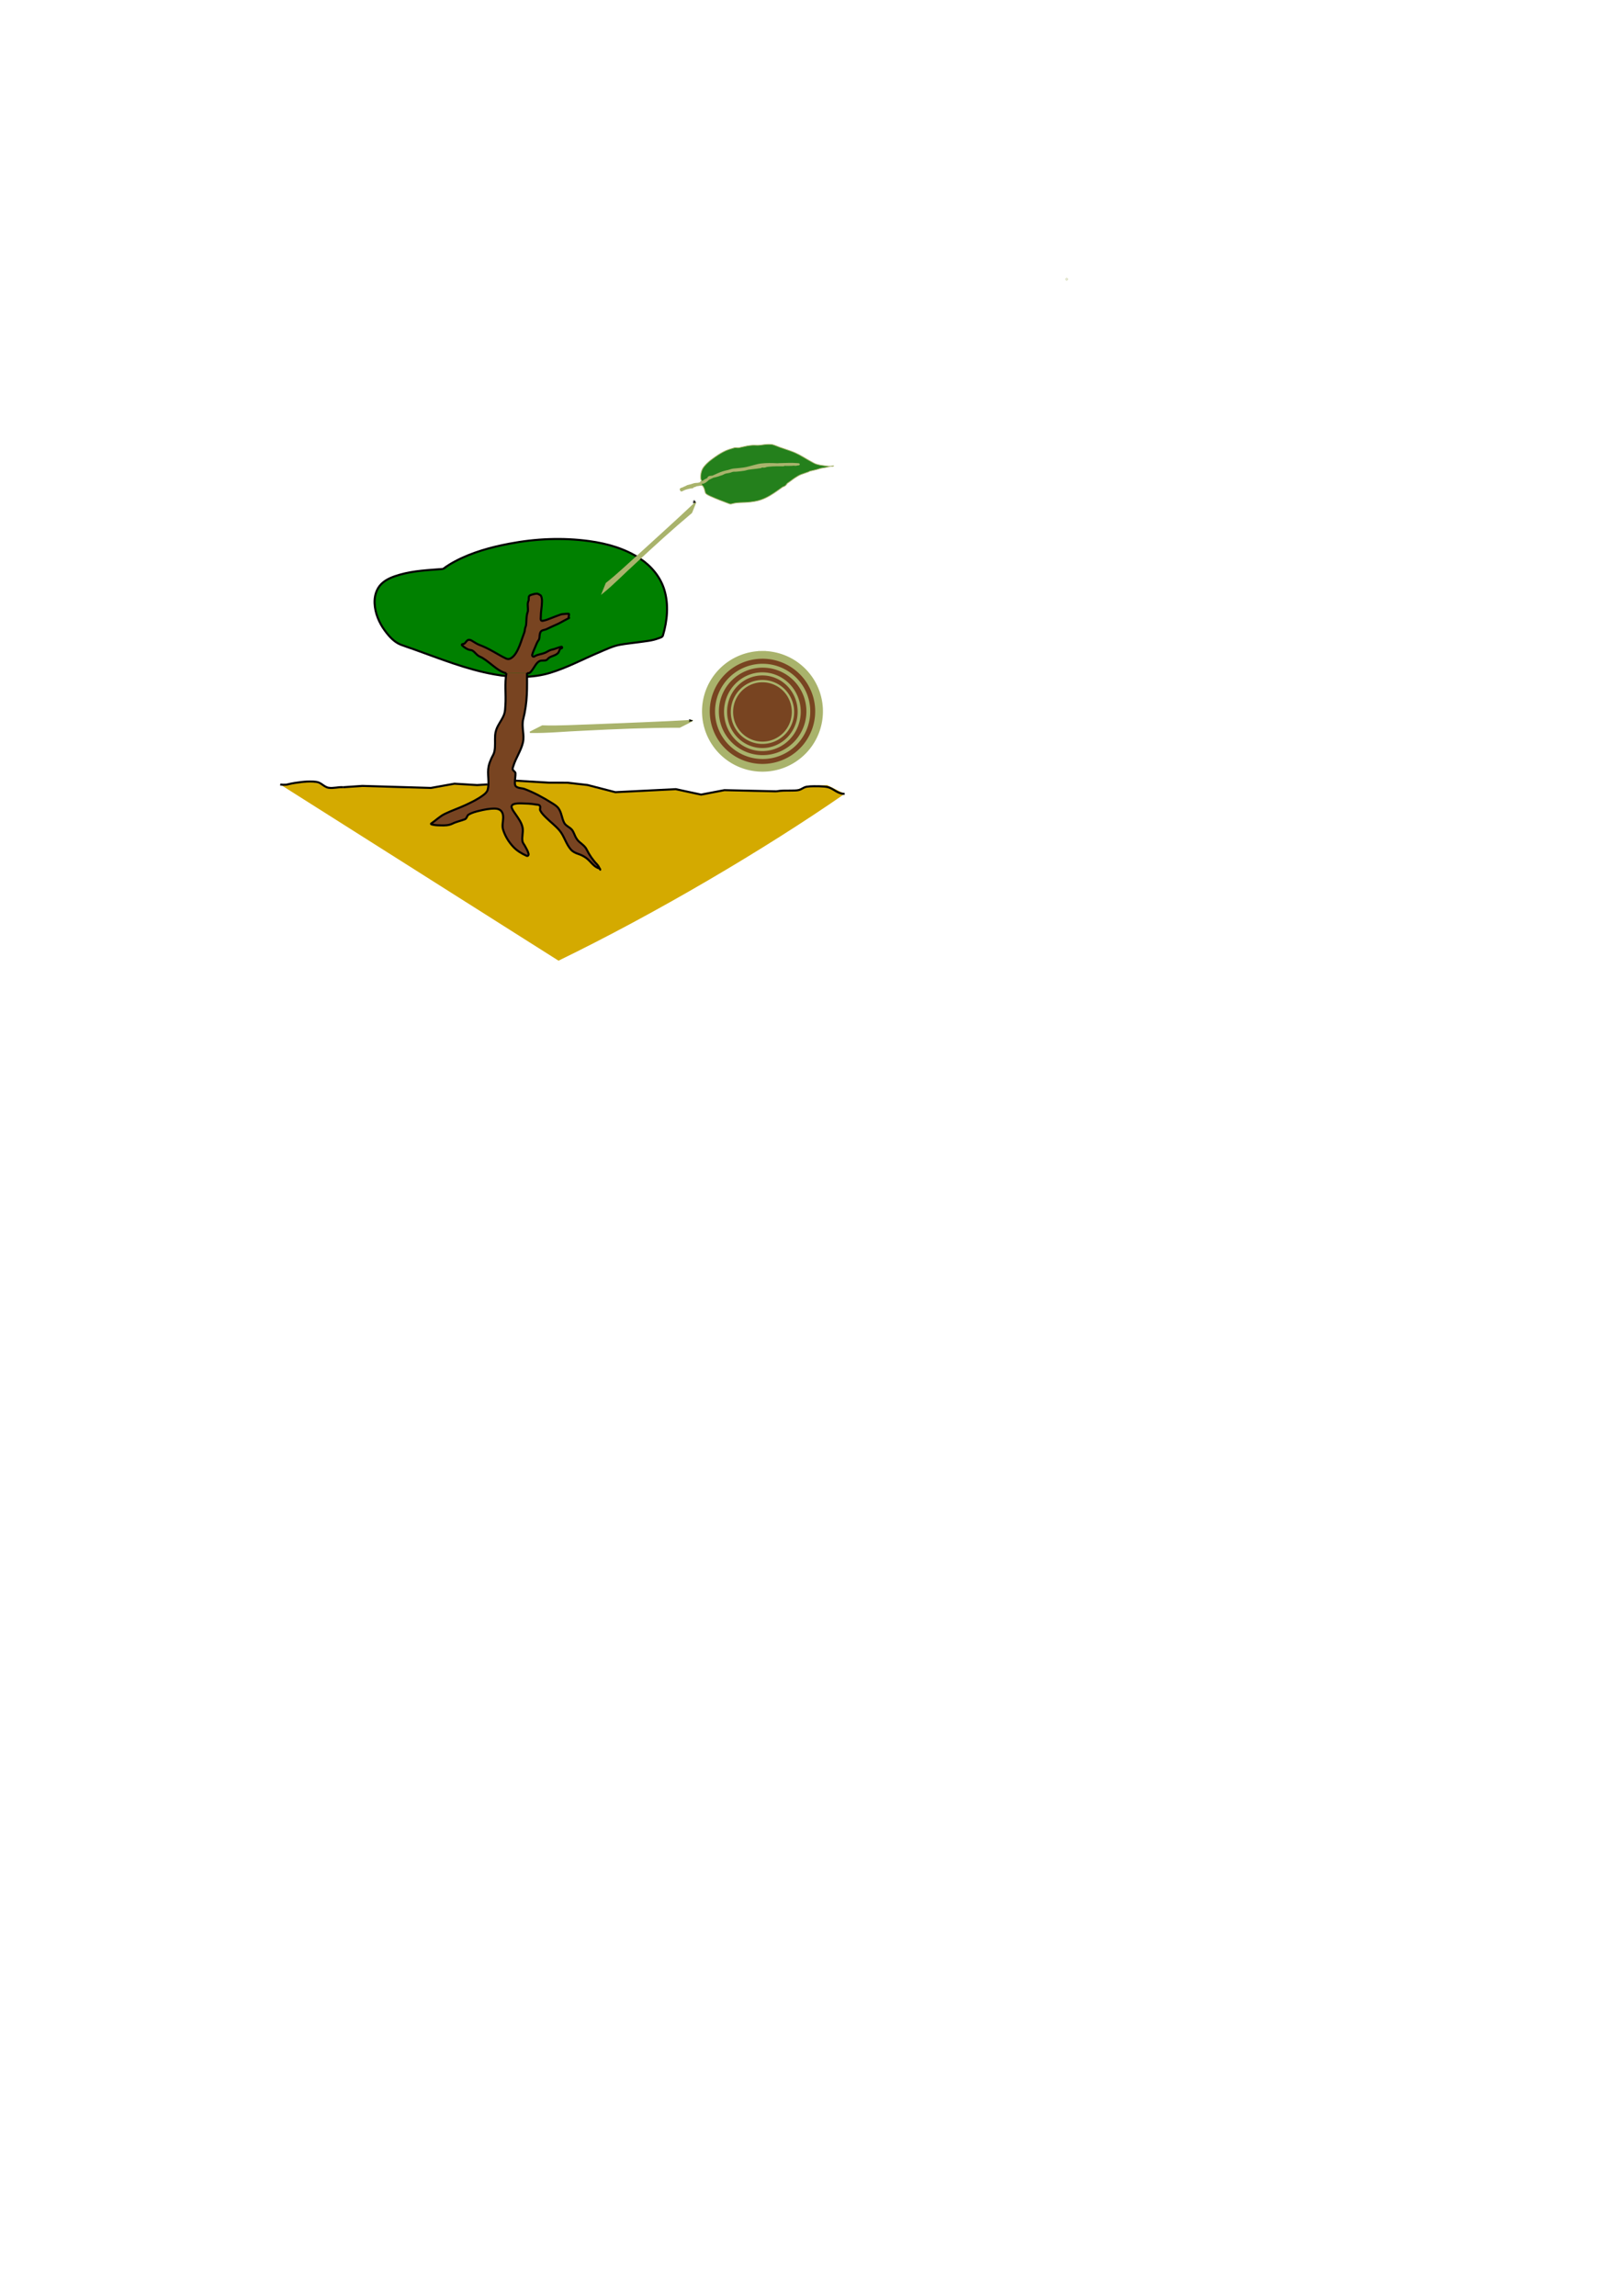 <?xml version="1.0" encoding="UTF-8" standalone="no"?>
<!-- Created with Inkscape (http://www.inkscape.org/) -->

<svg
   width="210mm"
   height="297mm"
   viewBox="0 0 210 297"
   version="1.1"
   id="svg5"
   inkscape:version="1.1.2 (0a00cf5339, 2022-02-04)"
   sodipodi:docname="traits4models_logo_image.svg"
   inkscape:export-filename="/home/miquel/mapa de bits.png"
   inkscape:export-xdpi="150"
   inkscape:export-ydpi="150"
   xmlns:inkscape="http://www.inkscape.org/namespaces/inkscape"
   xmlns:sodipodi="http://sodipodi.sourceforge.net/DTD/sodipodi-0.dtd"
   xmlns="http://www.w3.org/2000/svg"
   xmlns:svg="http://www.w3.org/2000/svg">
  <sodipodi:namedview
     id="namedview7"
     pagecolor="#ffffff"
     bordercolor="#666666"
     borderopacity="1.0"
     inkscape:pageshadow="2"
     inkscape:pageopacity="0.0"
     inkscape:pagecheckerboard="0"
     inkscape:document-units="mm"
     showgrid="false"
     inkscape:zoom="1.4142136"
     inkscape:cx="230.16326"
     inkscape:cy="205.76807"
     inkscape:window-width="1920"
     inkscape:window-height="1043"
     inkscape:window-x="0"
     inkscape:window-y="0"
     inkscape:window-maximized="1"
     inkscape:current-layer="layer1" />
  <defs
     id="defs2">
    <marker
       style="overflow:visible;"
       id="Arrow1Lend"
       refX="0.0"
       refY="0.0"
       orient="auto"
       inkscape:stockid="Arrow1Lend"
       inkscape:isstock="true">
      <path
         transform="scale(0.8) rotate(180) translate(12.5,0)"
         style="fill-rule:evenodd;fill:context-stroke;stroke:context-stroke;stroke-width:1.0pt;"
         d="M 0.0,0.0 L 5.0,-5.0 L -12.5,0.0 L 5.0,5.0 L 0.0,0.0 z "
         id="path18180" />
    </marker>
    <marker
       style="overflow:visible"
       id="Arrow1Lstart"
       refX="0.0"
       refY="0.0"
       orient="auto"
       inkscape:stockid="Arrow1Lstart"
       inkscape:isstock="true">
      <path
         transform="scale(0.8) translate(12.5,0)"
         style="fill-rule:evenodd;fill:context-stroke;stroke:context-stroke;stroke-width:1.0pt"
         d="M 0.0,0.0 L 5.0,-5.0 L -12.5,0.0 L 5.0,5.0 L 0.0,0.0 z "
         id="path18177" />
    </marker>
    <inkscape:path-effect
       effect="simplify"
       id="path-effect10659"
       is_visible="true"
       lpeversion="1"
       steps="1"
       threshold="0.001"
       smooth_angles="360"
       helper_size="0"
       simplify_individual_paths="false"
       simplify_just_coalesce="false" />
    <inkscape:path-effect
       effect="simplify"
       id="path-effect10490"
       is_visible="true"
       lpeversion="1"
       steps="1"
       threshold="0.001"
       smooth_angles="360"
       helper_size="0"
       simplify_individual_paths="false"
       simplify_just_coalesce="false" />
    <inkscape:path-effect
       effect="simplify"
       id="path-effect10221"
       is_visible="true"
       lpeversion="1"
       steps="1"
       threshold="0.001"
       smooth_angles="360"
       helper_size="0"
       simplify_individual_paths="false"
       simplify_just_coalesce="false" />
    <inkscape:path-effect
       effect="simplify"
       id="path-effect10217"
       is_visible="true"
       lpeversion="1"
       steps="1"
       threshold="0.001"
       smooth_angles="360"
       helper_size="0"
       simplify_individual_paths="false"
       simplify_just_coalesce="false" />
    <inkscape:path-effect
       effect="simplify"
       id="path-effect10180"
       is_visible="true"
       lpeversion="1"
       steps="1"
       threshold="0.001"
       smooth_angles="360"
       helper_size="0"
       simplify_individual_paths="false"
       simplify_just_coalesce="false" />
    <inkscape:path-effect
       effect="simplify"
       id="path-effect5803"
       is_visible="true"
       lpeversion="1"
       steps="1"
       threshold="0.001"
       smooth_angles="360"
       helper_size="0"
       simplify_individual_paths="false"
       simplify_just_coalesce="false" />
    <inkscape:path-effect
       effect="simplify"
       id="path-effect5589"
       is_visible="true"
       lpeversion="1"
       steps="1"
       threshold="0.001"
       smooth_angles="360"
       helper_size="0"
       simplify_individual_paths="false"
       simplify_just_coalesce="false" />
    <inkscape:path-effect
       effect="simplify"
       id="path-effect5585"
       is_visible="true"
       lpeversion="1"
       steps="1"
       threshold="0.001"
       smooth_angles="360"
       helper_size="0"
       simplify_individual_paths="false"
       simplify_just_coalesce="false" />
    <inkscape:path-effect
       effect="simplify"
       id="path-effect4812"
       is_visible="true"
       lpeversion="1"
       steps="1"
       threshold="0.001"
       smooth_angles="360"
       helper_size="0"
       simplify_individual_paths="false"
       simplify_just_coalesce="false" />
    <inkscape:path-effect
       effect="simplify"
       id="path-effect4808"
       is_visible="true"
       lpeversion="1"
       steps="1"
       threshold="0.001"
       smooth_angles="360"
       helper_size="0"
       simplify_individual_paths="false"
       simplify_just_coalesce="false" />
    <inkscape:path-effect
       effect="simplify"
       id="path-effect4804"
       is_visible="true"
       lpeversion="1"
       steps="1"
       threshold="0.001"
       smooth_angles="360"
       helper_size="0"
       simplify_individual_paths="false"
       simplify_just_coalesce="false" />
    <inkscape:path-effect
       effect="simplify"
       id="path-effect2949"
       is_visible="true"
       lpeversion="1"
       steps="1"
       threshold="0.001"
       smooth_angles="360"
       helper_size="0"
       simplify_individual_paths="false"
       simplify_just_coalesce="false" />
    <inkscape:path-effect
       effect="simplify"
       id="path-effect2945"
       is_visible="true"
       lpeversion="1"
       steps="1"
       threshold="0.001"
       smooth_angles="360"
       helper_size="0"
       simplify_individual_paths="false"
       simplify_just_coalesce="false" />
    <inkscape:path-effect
       effect="simplify"
       id="path-effect2052"
       is_visible="true"
       lpeversion="1"
       steps="1"
       threshold="0.001"
       smooth_angles="360"
       helper_size="0"
       simplify_individual_paths="false"
       simplify_just_coalesce="false" />
    <inkscape:path-effect
       effect="simplify"
       id="path-effect966"
       is_visible="true"
       lpeversion="1"
       steps="1"
       threshold="0.001"
       smooth_angles="360"
       helper_size="0"
       simplify_individual_paths="false"
       simplify_just_coalesce="false" />
    <inkscape:path-effect
       effect="simplify"
       id="path-effect4825"
       is_visible="true"
       lpeversion="1"
       steps="1"
       threshold="0.001"
       smooth_angles="360"
       helper_size="0"
       simplify_individual_paths="false"
       simplify_just_coalesce="false" />
    <inkscape:path-effect
       effect="simplify"
       id="path-effect4595"
       is_visible="true"
       lpeversion="1"
       steps="1"
       threshold="0.001"
       smooth_angles="360"
       helper_size="0"
       simplify_individual_paths="false"
       simplify_just_coalesce="false" />
    <inkscape:path-effect
       effect="simplify"
       id="path-effect4525"
       is_visible="true"
       lpeversion="1"
       steps="1"
       threshold="0.001"
       smooth_angles="360"
       helper_size="0"
       simplify_individual_paths="false"
       simplify_just_coalesce="false" />
    <inkscape:path-effect
       effect="simplify"
       id="path-effect4322"
       is_visible="true"
       lpeversion="1"
       steps="1"
       threshold="0.001"
       smooth_angles="360"
       helper_size="0"
       simplify_individual_paths="false"
       simplify_just_coalesce="false" />
    <inkscape:path-effect
       effect="simplify"
       id="path-effect1447"
       is_visible="true"
       lpeversion="1"
       steps="1"
       threshold="0.001"
       smooth_angles="360"
       helper_size="0"
       simplify_individual_paths="false"
       simplify_just_coalesce="false" />
    <inkscape:path-effect
       effect="simplify"
       id="path-effect1443"
       is_visible="true"
       lpeversion="1"
       steps="1"
       threshold="0.001"
       smooth_angles="360"
       helper_size="0"
       simplify_individual_paths="false"
       simplify_just_coalesce="false" />
    <inkscape:path-effect
       effect="simplify"
       id="path-effect1308"
       is_visible="true"
       lpeversion="1"
       steps="1"
       threshold="0.001"
       smooth_angles="360"
       helper_size="0"
       simplify_individual_paths="false"
       simplify_just_coalesce="false" />
    <inkscape:path-effect
       effect="simplify"
       id="path-effect1304"
       is_visible="true"
       lpeversion="1"
       steps="1"
       threshold="0.001"
       smooth_angles="360"
       helper_size="0"
       simplify_individual_paths="false"
       simplify_just_coalesce="false" />
    <inkscape:path-effect
       effect="simplify"
       id="path-effect1300"
       is_visible="true"
       lpeversion="1"
       steps="1"
       threshold="0.001"
       smooth_angles="360"
       helper_size="0"
       simplify_individual_paths="false"
       simplify_just_coalesce="false" />
    <inkscape:path-effect
       effect="simplify"
       id="path-effect1136"
       is_visible="true"
       lpeversion="1"
       steps="1"
       threshold="0.001"
       smooth_angles="360"
       helper_size="0"
       simplify_individual_paths="false"
       simplify_just_coalesce="false" />
    <inkscape:path-effect
       effect="simplify"
       id="path-effect1132"
       is_visible="true"
       lpeversion="1"
       steps="1"
       threshold="0.001"
       smooth_angles="360"
       helper_size="0"
       simplify_individual_paths="false"
       simplify_just_coalesce="false" />
    <inkscape:path-effect
       effect="simplify"
       id="path-effect899"
       is_visible="true"
       lpeversion="1"
       steps="1"
       threshold="0.001"
       smooth_angles="360"
       helper_size="0"
       simplify_individual_paths="false"
       simplify_just_coalesce="false" />
    <inkscape:path-effect
       effect="simplify"
       id="path-effect895"
       is_visible="true"
       lpeversion="1"
       steps="1"
       threshold="0.001"
       smooth_angles="360"
       helper_size="0"
       simplify_individual_paths="false"
       simplify_just_coalesce="false" />
    <inkscape:path-effect
       effect="simplify"
       id="path-effect891"
       is_visible="true"
       lpeversion="1"
       steps="1"
       threshold="0.001"
       smooth_angles="360"
       helper_size="0"
       simplify_individual_paths="false"
       simplify_just_coalesce="false" />
    <inkscape:path-effect
       effect="simplify"
       id="path-effect2052-3"
       is_visible="true"
       lpeversion="1"
       steps="1"
       threshold="0.001"
       smooth_angles="360"
       helper_size="0"
       simplify_individual_paths="false"
       simplify_just_coalesce="false" />
    <inkscape:path-effect
       effect="simplify"
       id="path-effect2052-7"
       is_visible="true"
       lpeversion="1"
       steps="1"
       threshold="0.001"
       smooth_angles="360"
       helper_size="0"
       simplify_individual_paths="false"
       simplify_just_coalesce="false" />
    <inkscape:path-effect
       effect="simplify"
       id="path-effect2052-35"
       is_visible="true"
       lpeversion="1"
       steps="1"
       threshold="0.001"
       smooth_angles="360"
       helper_size="0"
       simplify_individual_paths="false"
       simplify_just_coalesce="false" />
    <inkscape:path-effect
       effect="simplify"
       id="path-effect2052-9"
       is_visible="true"
       lpeversion="1"
       steps="1"
       threshold="0.001"
       smooth_angles="360"
       helper_size="0"
       simplify_individual_paths="false"
       simplify_just_coalesce="false" />
    <inkscape:path-effect
       effect="simplify"
       id="path-effect2052-2"
       is_visible="true"
       lpeversion="1"
       steps="1"
       threshold="0.001"
       smooth_angles="360"
       helper_size="0"
       simplify_individual_paths="false"
       simplify_just_coalesce="false" />
    <inkscape:path-effect
       effect="simplify"
       id="path-effect2052-0"
       is_visible="true"
       lpeversion="1"
       steps="1"
       threshold="0.001"
       smooth_angles="360"
       helper_size="0"
       simplify_individual_paths="false"
       simplify_just_coalesce="false" />
    <inkscape:path-effect
       effect="simplify"
       id="path-effect2052-36"
       is_visible="true"
       lpeversion="1"
       steps="1"
       threshold="0.001"
       smooth_angles="360"
       helper_size="0"
       simplify_individual_paths="false"
       simplify_just_coalesce="false" />
    <inkscape:path-effect
       effect="simplify"
       id="path-effect2052-6"
       is_visible="true"
       lpeversion="1"
       steps="1"
       threshold="0.001"
       smooth_angles="360"
       helper_size="0"
       simplify_individual_paths="false"
       simplify_just_coalesce="false" />
    <inkscape:path-effect
       effect="simplify"
       id="path-effect2052-35-6"
       is_visible="true"
       lpeversion="1"
       steps="1"
       threshold="0.001"
       smooth_angles="360"
       helper_size="0"
       simplify_individual_paths="false"
       simplify_just_coalesce="false" />
    <inkscape:path-effect
       effect="simplify"
       id="path-effect2052-35-6-8"
       is_visible="true"
       lpeversion="1"
       steps="1"
       threshold="0.001"
       smooth_angles="360"
       helper_size="0"
       simplify_individual_paths="false"
       simplify_just_coalesce="false" />
    <inkscape:path-effect
       effect="simplify"
       id="path-effect2945-9"
       is_visible="true"
       lpeversion="1"
       steps="1"
       threshold="0.001"
       smooth_angles="360"
       helper_size="0"
       simplify_individual_paths="false"
       simplify_just_coalesce="false" />
    <inkscape:path-effect
       effect="simplify"
       id="path-effect2945-9-0"
       is_visible="true"
       lpeversion="1"
       steps="1"
       threshold="0.001"
       smooth_angles="360"
       helper_size="0"
       simplify_individual_paths="false"
       simplify_just_coalesce="false" />
    <inkscape:path-effect
       effect="simplify"
       id="path-effect2945-9-0-3"
       is_visible="true"
       lpeversion="1"
       steps="1"
       threshold="0.001"
       smooth_angles="360"
       helper_size="0"
       simplify_individual_paths="false"
       simplify_just_coalesce="false" />
    <inkscape:path-effect
       effect="simplify"
       id="path-effect2945-9-0-5"
       is_visible="true"
       lpeversion="1"
       steps="1"
       threshold="0.001"
       smooth_angles="360"
       helper_size="0"
       simplify_individual_paths="false"
       simplify_just_coalesce="false" />
    <inkscape:path-effect
       effect="simplify"
       id="path-effect2945-9-0-5-2"
       is_visible="true"
       lpeversion="1"
       steps="1"
       threshold="0.001"
       smooth_angles="360"
       helper_size="0"
       simplify_individual_paths="false"
       simplify_just_coalesce="false" />
    <inkscape:path-effect
       effect="simplify"
       id="path-effect2945-9-8"
       is_visible="true"
       lpeversion="1"
       steps="1"
       threshold="0.001"
       smooth_angles="360"
       helper_size="0"
       simplify_individual_paths="false"
       simplify_just_coalesce="false" />
    <inkscape:path-effect
       effect="simplify"
       id="path-effect2945-9-8-7"
       is_visible="true"
       lpeversion="1"
       steps="1"
       threshold="0.001"
       smooth_angles="360"
       helper_size="0"
       simplify_individual_paths="false"
       simplify_just_coalesce="false" />
    <inkscape:path-effect
       effect="simplify"
       id="path-effect2052-6-6"
       is_visible="true"
       lpeversion="1"
       steps="1"
       threshold="0.001"
       smooth_angles="360"
       helper_size="0"
       simplify_individual_paths="false"
       simplify_just_coalesce="false" />
    <inkscape:path-effect
       effect="simplify"
       id="path-effect2052-6-6-2"
       is_visible="true"
       lpeversion="1"
       steps="1"
       threshold="0.001"
       smooth_angles="360"
       helper_size="0"
       simplify_individual_paths="false"
       simplify_just_coalesce="false" />
    <inkscape:path-effect
       effect="simplify"
       id="path-effect2052-6-6-3"
       is_visible="true"
       lpeversion="1"
       steps="1"
       threshold="0.001"
       smooth_angles="360"
       helper_size="0"
       simplify_individual_paths="false"
       simplify_just_coalesce="false" />
    <inkscape:path-effect
       effect="simplify"
       id="path-effect2052-6-6-9"
       is_visible="true"
       lpeversion="1"
       steps="1"
       threshold="0.001"
       smooth_angles="360"
       helper_size="0"
       simplify_individual_paths="false"
       simplify_just_coalesce="false" />
    <inkscape:path-effect
       effect="simplify"
       id="path-effect2052-6-6-7"
       is_visible="true"
       lpeversion="1"
       steps="1"
       threshold="0.001"
       smooth_angles="360"
       helper_size="0"
       simplify_individual_paths="false"
       simplify_just_coalesce="false" />
    <inkscape:path-effect
       effect="simplify"
       id="path-effect2052-6-6-4"
       is_visible="true"
       lpeversion="1"
       steps="1"
       threshold="0.001"
       smooth_angles="360"
       helper_size="0"
       simplify_individual_paths="false"
       simplify_just_coalesce="false" />
    <inkscape:path-effect
       effect="simplify"
       id="path-effect2052-6-6-0"
       is_visible="true"
       lpeversion="1"
       steps="1"
       threshold="0.001"
       smooth_angles="360"
       helper_size="0"
       simplify_individual_paths="false"
       simplify_just_coalesce="false" />
    <inkscape:path-effect
       effect="simplify"
       id="path-effect2052-6-6-6"
       is_visible="true"
       lpeversion="1"
       steps="1"
       threshold="0.001"
       smooth_angles="360"
       helper_size="0"
       simplify_individual_paths="false"
       simplify_just_coalesce="false" />
    <inkscape:path-effect
       effect="simplify"
       id="path-effect2052-6-6-63"
       is_visible="true"
       lpeversion="1"
       steps="1"
       threshold="0.001"
       smooth_angles="360"
       helper_size="0"
       simplify_individual_paths="false"
       simplify_just_coalesce="false" />
    <inkscape:path-effect
       effect="simplify"
       id="path-effect2052-6-6-06"
       is_visible="true"
       lpeversion="1"
       steps="1"
       threshold="0.001"
       smooth_angles="360"
       helper_size="0"
       simplify_individual_paths="false"
       simplify_just_coalesce="false" />
    <inkscape:path-effect
       effect="simplify"
       id="path-effect2052-6-6-5"
       is_visible="true"
       lpeversion="1"
       steps="1"
       threshold="0.001"
       smooth_angles="360"
       helper_size="0"
       simplify_individual_paths="false"
       simplify_just_coalesce="false" />
    <inkscape:path-effect
       effect="simplify"
       id="path-effect2052-6-6-6-0"
       is_visible="true"
       lpeversion="1"
       steps="1"
       threshold="0.001"
       smooth_angles="360"
       helper_size="0"
       simplify_individual_paths="false"
       simplify_just_coalesce="false" />
    <inkscape:path-effect
       effect="simplify"
       id="path-effect2052-6-6-63-8"
       is_visible="true"
       lpeversion="1"
       steps="1"
       threshold="0.001"
       smooth_angles="360"
       helper_size="0"
       simplify_individual_paths="false"
       simplify_just_coalesce="false" />
    <marker
       style="overflow:visible"
       id="Arrow1Lstart-3"
       refX="0"
       refY="0"
       orient="auto"
       inkscape:stockid="Arrow1Lstart"
       inkscape:isstock="true">
      <path
         transform="matrix(0.8,0,0,0.8,10,0)"
         style="fill:context-stroke;fill-rule:evenodd;stroke:context-stroke;stroke-width:1pt"
         d="M 0,0 5,-5 -12.5,0 5,5 Z"
         id="path18177-6" />
    </marker>
    <marker
       style="overflow:visible"
       id="Arrow1Lend-7"
       refX="0"
       refY="0"
       orient="auto"
       inkscape:stockid="Arrow1Lend"
       inkscape:isstock="true">
      <path
         transform="matrix(-0.8,0,0,-0.8,-10,0)"
         style="fill:context-stroke;fill-rule:evenodd;stroke:context-stroke;stroke-width:1pt"
         d="M 0,0 5,-5 -12.5,0 5,5 Z"
         id="path18180-5" />
    </marker>
  </defs>
  <g
     inkscape:groupmode="layer"
     id="layer2"
     inkscape:label="Capa 0">
    <path
       style="fill:#d4aa00;fill-opacity:1;stroke:#000000;stroke-width:0;stroke-linecap:butt;stroke-linejoin:miter;stroke-miterlimit:4;stroke-dasharray:none;stroke-opacity:1"
       d="m 36.259,101.486 36.006,22.793 c 12.556,-6.099 26.627,-14.375 37.019,-21.582 l -2.246,-1.124 -2.634,0.123 -1.863,0.662 -8.811,-0.139 -3.017,0.577 -3.274,-0.705 -7.82,0.391 -3.604,-0.93 -2.597,-0.296 -2.476,-0.008 -4.955,-0.305 -2.054,0.461 -2.202,0.158 -2.924,-0.178 -3.061,0.548 -8.878,-0.262 -4.262,0.229 -2.09,-0.776 z"
       id="path5034"
       inkscape:export-filename="/home/miquel/Rpackages/traits4models/data-raw/traits4models_logo_image.png"
       inkscape:export-xdpi="150"
       inkscape:export-ydpi="150"
       sodipodi:nodetypes="cccccccccccccccccccccc" />
    <path
       style="fill:none;stroke:#000000;stroke-width:0.265px;stroke-linecap:butt;stroke-linejoin:miter;stroke-opacity:1"
       d="m 66.653,100.99 4.379,0.26 2.386,0.006 2.597,0.296 3.604,0.93 7.82,-0.391 3.274,0.705 3.017,-0.577 6.727,0.154"
       id="path4849"
       inkscape:export-filename="/home/miquel/Rpackages/traits4models/data-raw/traits4models_logo_image.png"
       inkscape:export-xdpi="150"
       inkscape:export-ydpi="150" />
    <path
       style="fill:none;stroke:#000000;stroke-width:0.265px;stroke-linecap:butt;stroke-linejoin:miter;stroke-opacity:1"
       d="m 44.408,101.84 c -0.316,-0.032 -0.633,0.016 -0.947,0.052 -0.31,0.035 -0.626,0.069 -0.936,0.019 -0.186,-0.03 -0.361,-0.109 -0.52,-0.207 -0.253,-0.157 -0.48,-0.36 -0.76,-0.468 -0.228,-0.088 -0.473,-0.116 -0.715,-0.129 -0.527,-0.028 -1.055,0.007 -1.578,0.068 -0.547,0.063 -1.093,0.144 -1.628,0.274 -0.104,0.025 -0.208,0.055 -0.316,0.064 -0.244,0.02 -0.489,0.007 -0.731,-0.024 -0.006,-7.2e-4 -0.011,-0.001 -0.017,-0.002"
       id="path5587"
       inkscape:path-effect="#path-effect5589"
       inkscape:original-d="m 44.407502,101.84043 c -0.640286,-0.0684 -1.444866,0.22558 -2.061615,0.0276 -0.430466,-0.13816 -0.728882,-0.50759 -1.162566,-0.65426 -0.859755,-0.29075 -3.081079,0.026 -3.99768,0.26964 -0.304808,0.081 -0.896743,0.008 -0.926678,0.003"
       inkscape:export-filename="/home/miquel/Rpackages/traits4models/data-raw/traits4models_logo_image.png"
       inkscape:export-xdpi="150"
       inkscape:export-ydpi="150"
       sodipodi:nodetypes="csscc" />
    <path
       style="fill:none;stroke:#000000;stroke-width:0.265px;stroke-linecap:butt;stroke-linejoin:miter;stroke-opacity:1"
       d="m 100.455,102.373 c 0.629,-0.12 1.272,-0.094 1.908,-0.102 0.309,-0.004 0.62,8.7e-4 0.925,-0.051 0.249,-0.042 0.464,-0.184 0.683,-0.302 0.127,-0.068 0.263,-0.121 0.405,-0.143 0.303,-0.048 0.61,-0.059 0.917,-0.063 0.468,-0.006 0.936,0.004 1.402,0.047 0.194,0.018 0.387,0.052 0.571,0.116 0.344,0.119 0.643,0.331 0.955,0.512 0.252,0.146 0.528,0.259 0.819,0.296 0.081,0.01 0.162,0.015 0.243,0.015"
       id="path5801"
       inkscape:path-effect="#path-effect5803"
       inkscape:original-d="m 100.45514,102.37268 c 0.91373,-0.17488 1.87061,-0.043 2.78968,-0.14615 0.37265,-0.0418 0.67815,-0.33705 1.00809,-0.42542 0.50267,-0.13463 2.21921,-0.10773 2.74777,0 0.88405,0.18019 1.29222,0.8959 2.28266,0.8959"
       inkscape:export-filename="/home/miquel/Rpackages/traits4models/data-raw/traits4models_logo_image.png"
       inkscape:export-xdpi="150"
       inkscape:export-ydpi="150" />
  </g>
  <g
     inkscape:label="Capa 1"
     inkscape:groupmode="layer"
     id="layer1">
    <path
       style="fill:#008000;stroke:#000000;stroke-width:0.265px;stroke-linecap:butt;stroke-linejoin:miter;stroke-opacity:1"
       d="m 57.325,73.605 c -1.874,0.145 -3.776,0.22 -5.592,0.74 -0.852,0.244 -1.73,0.558 -2.376,1.186 -0.666,0.648 -0.933,1.616 -0.889,2.525 0.062,1.277 0.579,2.504 1.329,3.524 0.55,0.748 1.207,1.491 2.083,1.831 0.539,0.209 1.092,0.382 1.637,0.576 3.435,1.229 6.844,2.617 10.453,3.258 2.392,0.425 4.902,0.504 7.244,-0.21 2.194,-0.668 4.219,-1.767 6.326,-2.653 0.869,-0.366 1.731,-0.793 2.659,-0.967 0.817,-0.154 1.647,-0.222 2.47,-0.341 0.841,-0.122 1.709,-0.182 2.504,-0.491 0.217,-0.085 0.533,-0.135 0.603,-0.372 0.563,-1.905 0.768,-3.985 0.179,-5.914 -0.506,-1.658 -1.675,-3.053 -3.103,-4.009 -1.962,-1.313 -4.288,-1.969 -6.605,-2.287 -3.437,-0.471 -6.95,-0.318 -10.351,0.334 -2.423,0.464 -4.84,1.125 -7.025,2.291 -0.539,0.288 -1.062,0.608 -1.547,0.98 z"
       id="path889"
       inkscape:path-effect="#path-effect891"
       inkscape:original-d="m 57.325368,73.604643 c -1.941918,0.170437 -6.945302,0.287356 -8.306541,2.329214 -1.706666,2.56 0.877366,6.827608 3.097705,7.567721 5.878052,1.959351 13.124796,5.550739 19.552046,3.391453 2.82811,-0.950127 5.421675,-2.546358 8.420775,-3.449312 0.803023,-0.241771 5.481301,-0.505251 5.701382,-1.268457 4.51767,-15.666546 -21.320654,-14.056164 -28.465367,-8.570619 z"
       inkscape:export-filename="/home/miquel/Rpackages/traits4models/data-raw/traits4models_logo_image.png"
       inkscape:export-xdpi="150"
       inkscape:export-ydpi="150" />
    <path
       style="fill:#784421;stroke:#000000;stroke-width:0.265px;stroke-linecap:butt;stroke-linejoin:miter;stroke-opacity:1"
       d="m 65.525,87.095 c -0.245,1.353 -0.04,2.731 -0.128,4.094 -0.027,0.412 -0.029,0.839 -0.17,1.229 -0.189,0.526 -0.526,0.978 -0.787,1.469 -0.2,0.376 -0.342,0.786 -0.373,1.215 -0.052,0.707 0.048,1.426 -0.096,2.125 -0.069,0.334 -0.274,0.615 -0.408,0.923 -0.137,0.315 -0.265,0.638 -0.337,0.974 -0.217,1.001 0.139,2.048 -0.123,3.035 -0.082,0.307 -0.337,0.527 -0.581,0.71 -0.69,0.518 -1.471,0.898 -2.25,1.262 -0.886,0.415 -1.818,0.723 -2.697,1.15 -0.658,0.319 -1.161,0.829 -1.773,1.25 -0.146,0.101 0.181,0.148 0.264,0.167 0.312,0.073 0.633,0.066 0.952,0.078 0.514,0.02 1.051,0.011 1.525,-0.225 0.51,-0.254 1.075,-0.361 1.604,-0.564 0.276,-0.106 0.256,-0.474 0.5,-0.615 0.4,-0.23 0.85,-0.358 1.295,-0.466 0.69,-0.168 1.395,-0.316 2.107,-0.3 0.245,0.006 0.496,0.052 0.697,0.213 0.278,0.222 0.363,0.593 0.362,0.935 -0.002,0.52 -0.173,1.054 -0.015,1.564 0.261,0.846 0.739,1.62 1.347,2.26 0.469,0.493 1.06,0.844 1.687,1.128 0.171,0.077 0.3,-0.078 0.26,-0.255 -0.088,-0.388 -0.315,-0.725 -0.499,-1.073 -0.089,-0.169 -0.233,-0.316 -0.275,-0.503 -0.129,-0.579 0.109,-1.169 0.015,-1.749 -0.107,-0.657 -0.516,-1.205 -0.882,-1.743 -0.199,-0.293 -0.43,-0.575 -0.543,-0.916 -0.053,-0.159 0.033,-0.334 0.187,-0.402 0.338,-0.149 0.719,-0.146 1.08,-0.137 0.607,0.015 1.219,0.034 1.816,0.14 0.191,0.034 0.439,0.009 0.562,0.166 0.143,0.182 -0.04,0.424 0.058,0.62 0.189,0.375 0.5,0.669 0.795,0.959 0.548,0.539 1.168,1.005 1.67,1.588 0.641,0.745 0.843,1.758 1.496,2.5 0.246,0.279 0.586,0.447 0.935,0.56 0.372,0.121 0.725,0.296 1.043,0.526 0.592,0.428 1.006,1.212 1.723,1.353 0.067,0.013 0.144,0.264 0.076,0.129 -0.116,-0.228 -0.216,-0.467 -0.401,-0.655 -0.547,-0.558 -0.988,-1.214 -1.333,-1.914 -0.203,-0.411 -0.584,-0.682 -0.926,-0.967 -0.235,-0.196 -0.408,-0.451 -0.543,-0.727 -0.153,-0.313 -0.251,-0.67 -0.495,-0.923 -0.297,-0.307 -0.753,-0.461 -0.954,-0.853 -0.306,-0.597 -0.326,-1.313 -0.731,-1.864 -0.23,-0.313 -0.575,-0.51 -0.897,-0.711 -1.101,-0.689 -2.25,-1.313 -3.461,-1.774 -0.365,-0.139 -0.803,-0.088 -1.122,-0.328 -0.167,-0.125 -0.161,-0.361 -0.161,-0.549 -0.001,-0.386 0.086,-0.767 0.077,-1.153 -0.004,-0.205 -0.225,-0.285 -0.32,-0.438 -0.1,-0.162 -0.006,-0.352 0.043,-0.513 0.321,-1.05 0.989,-1.968 1.239,-3.04 0.234,-1 -0.212,-2.034 0.04,-3.026 0.265,-1.044 0.415,-2.115 0.467,-3.191 0.045,-0.934 0.025,-1.87 0.026,-2.805"
       id="path897"
       inkscape:path-effect="#path-effect899"
       inkscape:original-d="m 65.52472,87.09517 c -0.307379,1.662758 0.07708,3.501943 -0.256288,5.168776 -0.12886,0.644295 -0.887984,1.462106 -1.128631,2.358887 -0.21029,0.783656 0.0698,2.240838 -0.282249,2.940817 -0.337153,0.670357 -0.329793,0.611016 -0.565613,1.322237 -0.331174,0.998797 0.01654,2.248823 -0.188415,3.273513 -0.228367,1.14184 -5.130726,2.91424 -5.583066,3.14851 -0.591735,0.30648 -1.056296,0.99306 -1.717982,1.22321 -0.271243,0.0944 0.541023,0.23738 0.828207,0.23738 0.637664,0 1.268333,0.0991 1.860405,-0.19213 0.553399,-0.27221 0.99574,-0.39608 1.592987,-0.56672 0.359026,-0.10258 0.282638,-0.45028 0.547441,-0.62681 0.643295,-0.42887 3.389429,-1.03129 3.977836,-0.66353 0.923113,0.57694 0.235051,1.72951 0.474745,2.56844 0.372086,1.3023 1.612579,2.94586 2.95825,3.39442 0.968164,0.32272 -0.359825,-1.59517 -0.408725,-1.73764 -0.166696,-0.48569 0.06296,-1.26994 0,-1.77361 -0.244793,-1.95836 -3.700421,-3.63392 1.037391,-3.16707 0.2769,0.0273 0.878374,0.0602 1.126032,0.1899 0.216832,0.11352 0.02612,0.45215 0.09495,0.62421 0.27967,0.69918 2.005283,1.98007 2.548412,2.6634 0.522067,0.65682 0.734544,1.5199 1.230254,2.18085 0.616177,0.82157 1.059566,0.66559 1.831845,1.09711 0.43348,0.24221 2.178386,1.60862 2.184196,1.70944 0.01246,0.21642 -0.188253,-0.40015 -0.341595,-0.55337 -0.633471,-0.63298 -1.047314,-1.24427 -1.417926,-1.98502 -0.350187,-0.69993 -0.944388,-0.84875 -1.329285,-1.42609 -0.153612,-0.23042 -0.436335,-1.01048 -0.673542,-1.24769 -0.267573,-0.26757 -0.759746,-0.48995 -0.940589,-0.84564 -0.354033,-0.69631 -0.322077,-1.63899 -1.045548,-2.1701 -1.184402,-0.86947 -2.640648,-1.46828 -3.973388,-2.13597 -0.309817,-0.15522 -0.936123,-0.14935 -1.210596,-0.37535 -0.294579,-0.24255 -0.0047,-1.37457 -0.06157,-1.71538 -0.05026,-0.300943 -0.435996,-0.291484 -0.344191,-0.658712 0.2779,-1.111594 0.963565,-2.105779 1.278472,-3.174109 0.311536,-1.056896 -0.171471,-2.180756 0.09606,-3.250885 0.549402,-2.19761 0.470292,-3.899603 0.470292,-5.895361"
       inkscape:export-filename="/home/miquel/Rpackages/traits4models/data-raw/traits4models_logo_image.png"
       inkscape:export-xdpi="150"
       inkscape:export-ydpi="150" />
    <path
       style="fill:#784421;stroke:#000000;stroke-width:0.265px;stroke-linecap:butt;stroke-linejoin:miter;stroke-opacity:1;fill-opacity:1"
       d="m 65.525,87.095 c -0.471,-0.086 -0.888,-0.345 -1.271,-0.62 -0.612,-0.44 -1.166,-0.959 -1.811,-1.353 -0.145,-0.089 -0.305,-0.147 -0.454,-0.227 -0.33,-0.177 -0.527,-0.519 -0.84,-0.718 -0.105,-0.067 -0.229,-0.079 -0.352,-0.1 -0.195,-0.034 -0.376,-0.127 -0.543,-0.229 -0.167,-0.102 -0.318,-0.227 -0.464,-0.361 -0.082,-0.075 -0.012,-0.159 0.09,-0.167 0.104,-0.007 0.207,-0.043 0.282,-0.123 0.132,-0.141 0.228,-0.336 0.418,-0.408 0.168,-0.064 0.342,0.025 0.487,0.105 0.315,0.174 0.601,0.401 0.943,0.528 0.63,0.234 1.232,0.537 1.816,0.866 0.548,0.309 1.086,0.636 1.655,0.905 0.163,0.077 0.357,0.09 0.523,0.015 0.341,-0.155 0.59,-0.455 0.781,-0.768 0.35,-0.577 0.567,-1.22 0.781,-1.857 0.088,-0.263 0.197,-0.518 0.281,-0.782 0.075,-0.235 0.054,-0.486 0.158,-0.72 0.07,-0.157 0.075,-0.333 0.088,-0.502 0.03,-0.404 0.023,-0.816 0.121,-1.212 0.028,-0.115 0.084,-0.221 0.094,-0.341 0.028,-0.363 -0.064,-0.729 0.003,-1.091 0.02,-0.109 0.083,-0.203 0.097,-0.316 0.024,-0.178 -0.037,-0.392 0.087,-0.533 0.074,-0.084 0.187,-0.118 0.291,-0.149 0.227,-0.069 0.46,-0.136 0.698,-0.136 0.096,-1.5e-4 0.18,0.057 0.265,0.097 0.108,0.05 0.222,0.109 0.273,0.227 0.102,0.235 0.108,0.498 0.104,0.75 -0.011,0.647 -0.155,1.285 -0.153,1.932 4.13e-4,0.155 -0.053,0.35 0.057,0.462 0.067,0.068 0.176,0.047 0.259,0.031 0.327,-0.064 0.639,-0.188 0.949,-0.306 0.438,-0.166 0.87,-0.349 1.314,-0.497 0.103,-0.035 0.211,-0.045 0.319,-0.056 0.225,-0.023 0.451,-0.049 0.679,-0.042 0.128,0.004 0.077,0.145 0.061,0.226 -0.017,0.085 -0.056,0.175 -0.028,0.261 0.013,0.039 0.113,0.022 0.045,0.061 -0.228,0.133 -0.469,0.243 -0.7,0.371 -0.241,0.133 -0.478,0.274 -0.728,0.389 -0.5,0.231 -1.004,0.45 -1.502,0.689 -0.208,0.1 -0.465,0.089 -0.649,0.238 -0.162,0.132 -0.196,0.351 -0.222,0.546 -0.027,0.208 -0.005,0.443 -0.131,0.619 -0.197,0.274 -0.321,0.592 -0.446,0.903 -0.134,0.335 -0.303,0.66 -0.392,1.01 -0.03,0.116 0.082,0.254 0.19,0.24 0.079,-0.01 0.146,-0.066 0.217,-0.103 0.401,-0.205 0.865,-0.229 1.274,-0.407 0.284,-0.124 0.533,-0.325 0.842,-0.394 0.221,-0.05 0.441,-0.103 0.654,-0.195 0.188,-0.081 0.39,-0.12 0.586,-0.182 0.085,-0.027 0.112,0.035 0.108,0.121 -0.006,0.111 -0.138,0.07 -0.201,0.121 -0.121,0.099 -0.16,0.258 -0.216,0.398 -0.084,0.209 -0.289,0.332 -0.482,0.426 -0.282,0.138 -0.611,0.199 -0.851,0.406 -0.108,0.093 -0.186,0.23 -0.334,0.272 -0.274,0.077 -0.579,-0.011 -0.838,0.113 -0.223,0.107 -0.376,0.312 -0.516,0.508 -0.204,0.287 -0.362,0.609 -0.602,0.868 -0.096,0.104 -0.23,0.216 -0.382,0.182 -0.041,-0.009 -0.079,-0.028 -0.113,-0.051"
       id="path4823"
       inkscape:path-effect="#path-effect4825"
       inkscape:original-d="m 65.52472,87.09517 c -1.183621,-0.206684 -2.310624,-1.686179 -3.457844,-2.162868 -0.490593,-0.203851 -0.745752,-0.853985 -1.245092,-0.853985 -0.247513,0 -1.0922,-0.493527 -1.069288,-0.689306 0.01278,-0.10922 0.240123,-0.0272 0.371266,-0.152807 0.205666,-0.196996 0.349314,-0.571545 0.722871,-0.441365 0.367536,0.12808 0.696473,0.453877 1.097476,0.603073 1.408292,0.523965 2.034148,1.030287 3.47435,1.766197 0.224189,0.114556 0.420586,0.134368 0.648877,0.0141 0.962832,-0.507262 1.372259,-2.369397 1.763231,-3.331554 0.09717,-0.239128 0.02943,-0.530937 0.167272,-0.752729 0.160129,-0.257662 0.05779,-1.393663 0.267602,-1.879319 0.139764,-0.323522 -0.09117,-1.052002 0.09495,-1.424234 0.10642,-0.212844 0.0067,-0.502354 0.135189,-0.704884 0.09842,-0.155173 0.965173,-0.323747 1.056121,-0.277059 0.10681,0.05483 0.362363,0.143338 0.427455,0.239599 0.402244,0.594841 -0.172643,2.657901 0.04247,3.205821 0.126523,0.322279 2.344086,-0.808918 2.777995,-0.808918 0.121515,0 0.838962,-0.137451 0.838962,0.01595 0,0.150768 -0.15077,0.452305 0,0.452305 0.121642,0 -0.442984,0.239901 -0.95023,0.538724 -0.650422,0.383164 -1.308409,0.555545 -1.964626,0.929645 -0.181994,0.103751 -0.495388,0.113998 -0.66761,0.246271 -0.3385,0.259988 -0.156141,0.898568 -0.380352,1.200029 -0.274561,0.369162 -0.608163,1.382172 -0.813369,1.870233 -0.06127,0.145736 0.154586,0.290346 0.22773,0.24646 0.477107,-0.286266 0.844388,-0.296177 1.346716,-0.463619 0.320407,-0.106802 0.54634,-0.329927 0.881057,-0.417811 0.218675,-0.05742 0.499057,-0.07883 0.695984,-0.199541 0.07684,-0.0471 0.720275,-0.290066 0.720275,-0.153551 0,0.269981 -0.129977,0.09279 -0.252765,0.246274 -0.207888,0.259861 -0.0765,0.412967 -0.442661,0.662601 -0.292142,0.199171 -0.725278,0.294971 -1.026451,0.498298 -0.12655,0.08544 -0.18076,0.231 -0.330094,0.284845 -0.263012,0.09483 -0.658503,0.01558 -0.899046,0.136118 -0.624512,0.312907 -1.047382,1.870905 -1.589852,1.496917"
       inkscape:export-filename="/home/miquel/Rpackages/traits4models/data-raw/traits4models_logo_image.png"
       inkscape:export-xdpi="150"
       inkscape:export-ydpi="150" />
    <path
       style="fill:none;stroke:#000000;stroke-width:0.265px;stroke-linecap:butt;stroke-linejoin:miter;stroke-opacity:1"
       d="m 44.408,101.84 2.458,-0.17 8.878,0.262 3.061,-0.548 2.924,0.178 1.343,-0.085"
       id="path4847"
       inkscape:export-filename="/home/miquel/Rpackages/traits4models/data-raw/traits4models_logo_image.png"
       inkscape:export-xdpi="150"
       inkscape:export-ydpi="150" />
    <g
       id="g18083"
       transform="matrix(1.666,0,0,1.425,-67.978,-42.717)"
       inkscape:export-filename="/home/miquel/Rpackages/traits4models/data-raw/traits4models_logo_image.png"
       inkscape:export-xdpi="150"
       inkscape:export-ydpi="150">
      <path
         style="fill:#24801c;fill-opacity:1;stroke:#a9b36c;stroke-width:0.065;stroke-linecap:butt;stroke-linejoin:miter;stroke-miterlimit:4;stroke-dasharray:none;stroke-opacity:1"
         d="m 93.624,74.401 c 0.321,-0.192 0.659,-0.358 1.015,-0.475 0.188,-0.062 0.479,0.02 0.572,-0.155 0.028,-0.052 0.093,-0.098 0.081,-0.158 -0.01,-0.048 -0.047,-0.083 -0.055,-0.135 -0.036,-0.232 -0.008,-0.47 0.048,-0.697 0.036,-0.15 0.099,-0.292 0.183,-0.421 0.183,-0.281 0.424,-0.519 0.677,-0.735 0.275,-0.235 0.559,-0.462 0.869,-0.649 0.252,-0.152 0.532,-0.249 0.809,-0.343 0.097,-0.033 0.2,-0.007 0.299,-0.003 0.079,0.003 0.153,-0.029 0.228,-0.049 0.304,-0.083 0.612,-0.168 0.927,-0.183 0.176,-0.008 0.353,0.025 0.529,-0.004 0.283,-0.045 0.569,-0.099 0.856,-0.077 0.117,0.009 0.23,0.042 0.335,0.095 0.508,0.254 1.058,0.41 1.564,0.669 0.441,0.226 0.826,0.542 1.246,0.802 0.129,0.08 0.252,0.175 0.394,0.229 0.151,0.058 0.31,0.091 0.468,0.118 0.224,0.039 0.45,0.083 0.677,0.072 0.066,-0.003 0.19,0.033 0.195,-0.035 10e-4,-0.013 -0.056,-3.55e-4 -0.078,0.003 -0.107,0.015 -0.21,0.051 -0.312,0.087 -0.243,0.084 -0.506,0.086 -0.746,0.184 -0.192,0.079 -0.397,0.121 -0.595,0.18 -0.048,0.014 -0.107,0.011 -0.142,0.047 -0.033,0.034 -0.08,0.049 -0.123,0.068 -0.167,0.074 -0.341,0.131 -0.507,0.206 -0.175,0.079 -0.332,0.192 -0.483,0.308 -0.203,0.155 -0.386,0.337 -0.59,0.492 -0.036,0.027 -0.049,0.072 -0.074,0.107 -0.037,0.051 -0.071,0.106 -0.121,0.144 -0.065,0.05 -0.148,0.065 -0.212,0.119 -0.408,0.34 -0.809,0.694 -1.274,0.956 -0.219,0.124 -0.453,0.224 -0.697,0.288 -0.3,0.079 -0.61,0.114 -0.919,0.133 -0.291,0.018 -0.588,0.007 -0.871,0.08 -0.099,0.026 -0.201,0.079 -0.303,0.059 -0.049,-0.009 -0.093,-0.035 -0.139,-0.055 -0.456,-0.199 -0.911,-0.402 -1.351,-0.633 -0.128,-0.067 -0.259,-0.137 -0.364,-0.239 -0.039,-0.038 -0.058,-0.089 -0.068,-0.143 -0.034,-0.178 -0.071,-0.36 -0.16,-0.521 -0.036,-0.064 -0.103,-0.101 -0.144,-0.161 -0.041,-0.061 -0.052,-0.136 -0.059,-0.207"
         id="path10178"
         inkscape:path-effect="#path-effect10180"
         inkscape:original-d="m 93.623536,74.400996 c 0.550947,-0.327985 0.959086,-0.488629 1.586326,-0.629869 0.0264,-0.04756 0.06383,-0.09051 0.0792,-0.142692 0.01186,-0.04027 -0.03854,-0.07577 -0.04677,-0.11693 -0.05605,-0.280253 0.0014,-0.636741 0.08551,-0.874877 0.217018,-0.614604 1.125794,-1.287356 1.651642,-1.639036 0.232418,-0.155438 0.585191,-0.256015 0.837423,-0.362393 0.108609,-0.04581 0.277205,0.01788 0.393178,-0.01525 0.327868,-0.09368 0.672999,-0.183381 1.026156,-0.218697 0.172548,-0.01725 0.354779,0.02576 0.526095,0 0.296664,-0.0446 0.883064,-0.171191 1.197434,-0.0079 0.53274,0.276633 1.203,0.455825 1.7525,0.769823 0.35104,0.200593 0.70828,0.479307 1.0457,0.689341 0.12869,0.0801 0.29037,0.184397 0.42141,0.250122 0.2176,0.10914 1.25062,0.279157 1.36991,0.160779 0.004,-0.0037 -0.17757,0.01023 -0.34604,0.07646 -0.26871,0.105632 -0.53647,0.08489 -0.7859,0.198142 -0.22184,0.100722 -0.75374,0.208001 -0.75374,0.238702 0,0.01951 -0.46671,0.211788 -0.57415,0.247929 -0.29025,0.09764 -0.83938,0.566838 -1.06699,0.767356 -0.17378,0.153095 -0.0297,0.05372 -0.22838,0.280999 -0.0559,0.06398 -0.15393,0.07277 -0.21669,0.12506 -0.51442,0.428687 -0.94752,0.821919 -1.53873,1.098141 -0.180958,0.08455 -0.373286,0.146787 -0.568294,0.190012 -0.593894,0.131642 -0.939863,0.08327 -1.661874,0.182978 -0.04088,0.0056 -0.26164,0.09 -0.344762,0.05344 -0.452891,-0.199171 -0.95995,-0.415996 -1.410199,-0.654993 -0.102143,-0.05422 -0.439188,-0.210666 -0.471558,-0.363124 -0.03984,-0.187637 -0.0547,-0.332842 -0.141413,-0.514128 -0.09756,-0.20395 -0.203941,-0.126526 -0.230664,-0.419214" />
      <path
         style="fill:#a9b36c;fill-opacity:1;stroke:#a9b36c;stroke-width:0.1;stroke-linecap:butt;stroke-linejoin:miter;stroke-miterlimit:4;stroke-dasharray:none;stroke-opacity:1"
         d="m 95.21,73.771 c -0.04,0.051 -0.105,0.073 -0.167,0.081 -0.052,0.007 -0.104,0.015 -0.156,0.014 -0.026,-4.81e-4 -0.05,-6.52e-4 -0.076,0.005 -0.046,0.011 -0.093,0.019 -0.138,0.036 -0.05,0.019 -0.098,0.044 -0.148,0.062 -0.076,0.027 -0.153,0.051 -0.231,0.069 -0.037,0.008 -0.074,0.012 -0.109,0.032 -0.054,0.03 -0.099,0.077 -0.158,0.096 -0.043,0.014 -0.081,0.038 -0.118,0.063 -0.045,0.031 -0.097,0.052 -0.15,0.066 -0.033,0.009 -0.068,0.02 -0.084,0.055 -0.007,0.016 -0.025,0.024 -0.037,0.038 -0.01,0.012 0.008,0.022 0.015,0.029 0.033,0.034 0.006,0.11 0.051,0.124 0.037,0.012 0.073,-0.015 0.103,-0.033 0.043,-0.026 0.085,-0.055 0.131,-0.077 0.149,-0.071 0.311,-0.111 0.47,-0.154 0.078,-0.021 0.211,2.93e-4 0.228,-0.078 0.006,-0.029 0.042,-0.034 0.066,-0.041 0.044,-0.013 0.094,-0.014 0.128,-0.049 0.03,-0.03 0.075,-0.037 0.115,-0.045 0.058,-0.012 0.118,-0.011 0.174,-0.03 0.018,-0.006 0.033,-0.016 0.054,-0.016 0.031,4.3e-5 0.063,0.004 0.094,0.004 0.006,0 0.016,0.006 0.018,0 0.005,-0.018 0.007,-0.039 -0.009,-0.054 -0.025,-0.024 -0.054,-0.045 -0.061,-0.085 -0.006,-0.037 -0.009,-0.076 -0.005,-0.114 z"
         id="path10488"
         inkscape:path-effect="#path-effect10490"
         inkscape:original-d="m 95.209888,73.771132 c -0.06527,0.08194 -0.188312,0.08379 -0.275796,0.09253 -0.05747,0.0057 -0.0936,0 -0.09083,0 0.0043,0 -0.07837,0.01873 -0.102793,0.0222 -0.03644,0.0052 -0.156109,0.05803 -0.197091,0.07644 -0.05267,0.02365 -0.261453,0.08416 -0.292531,0.08416 -0.05698,0 -0.168489,0.100444 -0.230574,0.121841 -0.08614,0.02969 -0.111723,0.07553 -0.211045,0.111405 -0.03294,0.01191 -0.06894,0.01913 -0.09882,0.03147 -0.04167,0.0172 -0.0297,0.06246 -0.07315,0.07715 -0.01508,0.0051 0.01675,0.02711 0.02469,0.04093 0.01717,0.02992 0.014,0.07454 0.03556,0.106653 0.02752,0.04101 0.153643,-0.05973 0.203234,-0.08509 0.157147,-0.08038 0.32652,-0.127619 0.492594,-0.168249 0.07693,-0.01881 0.166182,-0.05357 0.242149,-0.08192 0.0016,-5.29e-4 0,-0.0035 0,-0.0052 0.0074,-0.0074 0.01228,-0.01873 0.02215,-0.02215 0.106138,-0.03691 0.128887,-0.01717 0.176446,-0.06682 0.04805,-0.05018 0.27858,-0.05607 0.302194,-0.07968 0.01532,-0.01532 0.08805,-0.0032 0.109894,-0.0032 0.0127,0 0.05079,0 0.03809,0 -0.0079,0 0.01011,-0.01352 0.0029,-0.03675 -0.0069,-0.0222 -0.05756,-0.04954 -0.06532,-0.07169 -0.01114,-0.03176 -0.01752,-0.105365 -0.01193,-0.143986 z" />
      <path
         style="fill:#a9b36c;fill-opacity:1;stroke:#a9b36c;stroke-width:0.2;stroke-linecap:butt;stroke-linejoin:miter;stroke-miterlimit:4;stroke-dasharray:none;stroke-opacity:1"
         d="m 95.21,73.771 c 0.093,-0.024 0.193,-0.045 0.269,-0.106 0.043,-0.035 0.078,-0.078 0.129,-0.104 0.461,-0.233 0.892,-0.526 1.378,-0.708 0.129,-0.048 0.264,-0.079 0.397,-0.117 0.128,-0.036 0.249,-0.103 0.382,-0.12 0.34,-0.042 0.684,-0.061 1.017,-0.142 0.182,-0.045 0.358,-0.11 0.539,-0.163 0.193,-0.056 0.383,-0.127 0.584,-0.156 0.424,-0.061 0.853,-0.047 1.279,-0.024 0.043,0.002 0.084,-0.011 0.127,-0.011 0.468,-0.002 0.939,-0.05 1.404,-5.32e-4 0.031,0.003 0.125,0.015 0.098,0.008 -0.049,-0.013 -0.092,0.023 -0.142,0.027 -0.061,0.005 -0.129,0.029 -0.182,1.14e-4 -0.03,-0.016 -0.037,0.004 -0.074,0.003 -0.044,-0.001 -0.086,0.011 -0.13,0.011 -0.184,-6.1e-5 -0.369,0.015 -0.552,-0.003 -0.042,-0.004 -0.063,0.046 -0.099,0.045 -0.36,-2.49e-4 -0.721,-0.013 -1.079,0.031 -0.106,0.013 -0.217,0.018 -0.312,0.066 -0.084,0.042 -0.178,0.02 -0.267,0.013 -0.037,-0.003 -0.049,0.012 -0.086,0.045 -0.029,0.026 -0.074,0.024 -0.112,0.027 -0.087,0.009 -0.173,0.029 -0.26,0.044 -0.204,0.034 -0.411,0.047 -0.614,0.088 -0.119,0.024 -0.228,0.082 -0.35,0.098 -0.187,0.025 -0.374,0.065 -0.563,0.075 -0.118,0.006 -0.242,-0.007 -0.352,0.036 -0.049,0.019 -0.095,0.043 -0.145,0.06 -0.135,0.046 -0.281,0.052 -0.414,0.103 -0.074,0.028 -0.133,0.082 -0.206,0.114 -0.226,0.098 -0.457,0.186 -0.698,0.241 -0.105,0.024 -0.244,-0.006 -0.313,0.076 -0.036,0.042 -0.033,0.106 -0.07,0.146 -0.102,0.109 -0.202,0.226 -0.336,0.296 -0.076,0.04 -0.172,0.048 -0.246,-8.01e-4"
         id="path10657"
         inkscape:path-effect="#path-effect10659"
         inkscape:original-d="m 95.209887,73.771151 c 0.08497,-0.02141 0.168479,-0.04658 0.246531,-0.09049 0.05176,-0.02912 0.0818,-0.0839 0.131228,-0.108617 0.588102,-0.294053 1.088183,-0.673822 1.760032,-0.825823 0.119967,-0.02714 0.305387,-0.11508 0.41743,-0.128942 0.326901,-0.04044 0.778566,-0.07293 1.08371,-0.159819 0.157004,-0.04471 0.328165,-0.107976 0.40204,-0.126431 0.187145,-0.04675 0.377938,-0.126367 0.566655,-0.160462 0.436687,-0.07889 0.894557,-0.03741 1.336027,-0.03741 0.12123,0 0.0773,-0.01143 0.12506,-0.01143 0.13136,0 1.51789,-0.01013 1.53439,0.0046 0.009,0.0083 -0.0262,-0.0056 -0.0373,0 -0.0862,0.04293 -0.16828,0.03252 -0.27323,0.03252 -0.0158,0 -0.0474,-0.01579 -0.0474,0 0,0.0158 -0.0316,0 -0.0474,0 -0.0434,0 -0.0433,0.01156 -0.14063,0.01156 -0.13184,0 -0.53144,-0.02622 -0.5937,0.01056 -0.0152,0.009 -0.0209,0.03165 -0.0402,0.03165 -0.31246,0 -1.17659,-0.01291 -1.39663,0.09907 -0.0914,0.04649 -0.22716,-0.0019 -0.325261,0.0132 -0.01942,0.003 -0.01217,0.04627 -0.03393,0.05349 -0.0438,0.01453 -0.123952,0.01662 -0.162288,0.02434 -0.255844,0.05155 -0.509736,0.0795 -0.781791,0.118393 -0.131805,0.01884 -0.226131,0.08196 -0.353438,0.09962 -0.193233,0.0268 -0.386728,0.05166 -0.579993,0.0782 -0.0079,0.0011 -0.317058,0.0084 -0.387654,0.04604 -0.147897,0.07894 -0.347811,0.105516 -0.51221,0.147124 -0.07579,0.01918 -0.126976,0.07811 -0.199374,0.108982 -0.193043,0.08231 -0.363651,0.157657 -0.574376,0.215773 -0.151696,0.04184 -0.308483,0.06431 -0.459179,0.109622 -0.02535,0.0076 -0.05263,0.124709 -0.07144,0.145113 -0.153402,0.16645 -0.377303,0.427728 -0.585647,0.299543" />
    </g>
    <path
       style="opacity:1;fill:#a9b36c;fill-opacity:1;stroke:#a9b36c;stroke-width:0.146;stroke-linecap:square;stroke-miterlimit:4;stroke-dasharray:none;stroke-opacity:1;marker-start:url(#Arrow1Lstart);marker-end:url(#Arrow1Lend)"
       id="path18638"
       d="m 90.016,64.994 c -2.506,2.363 -5.048,4.654 -7.58,6.964 -1.324,1.18 -2.621,2.428 -3.992,3.503 0,0 -0.512,1.271 -0.512,1.271 v 0 c 1.415,-1.147 2.731,-2.512 4.101,-3.757 2.452,-2.287 4.92,-4.54 7.449,-6.661 0,0 0.534,-1.321 0.534,-1.321 z"
       inkscape:export-filename="/home/miquel/Rpackages/traits4models/data-raw/traits4models_logo_image.png"
       inkscape:export-xdpi="150"
       inkscape:export-ydpi="150" />
    <path
       style="fill:#a9b36c;fill-opacity:1;stroke:#a9b36c;stroke-width:0.182;stroke-linecap:square;stroke-miterlimit:4;stroke-dasharray:none;stroke-opacity:1;marker-start:url(#Arrow1Lstart-3);marker-end:url(#Arrow1Lend-7)"
       id="path18638-3"
       d="m 89.609,93.216 c -4.297,0.246 -8.557,0.394 -12.827,0.568 -2.208,0.064 -4.453,0.215 -6.605,0.14 0,0 -1.6,0.81 -1.6,0.81 v 0 c 2.254,0.041 4.624,-0.207 6.929,-0.297 4.18,-0.216 8.344,-0.388 12.437,-0.383 0,0 1.664,-0.839 1.664,-0.839 z"
       inkscape:export-filename="/home/miquel/Rpackages/traits4models/data-raw/traits4models_logo_image.png"
       inkscape:export-xdpi="150"
       inkscape:export-ydpi="150" />
    <circle
       id="path18650"
       style="fill:#a9b36c;stroke:#a9b36c;stroke-width:0.265"
       cx="138.021"
       cy="36.124"
       r="0.015"
       inkscape:export-filename="/home/miquel/Rpackages/traits4models/data-raw/traits4models_logo_image.png"
       inkscape:export-xdpi="150"
       inkscape:export-ydpi="150" />
    <path
       style="opacity:1;fill:#784421;fill-opacity:1;stroke:#a9b36c;stroke-width:1.002;stroke-linecap:square;stroke-miterlimit:4;stroke-dasharray:none;stroke-opacity:1"
       id="path18902"
       sodipodi:type="arc"
       sodipodi:cx="98.657516"
       sodipodi:cy="92.021858"
       sodipodi:rx="7.3210888"
       sodipodi:ry="7.3064995"
       sodipodi:start="4.7055298"
       sodipodi:end="4.7031213"
       sodipodi:open="true"
       sodipodi:arc-type="arc"
       d="m 98.607,84.716 a 7.321,7.306 0 0 1 7.371,7.252 7.321,7.306 0 0 1 -7.262,7.361 7.321,7.306 0 0 1 -7.38,-7.243 7.321,7.306 0 0 1 7.253,-7.369"
       inkscape:export-filename="/home/miquel/Rpackages/traits4models/data-raw/traits4models_logo_image.png"
       inkscape:export-xdpi="150"
       inkscape:export-ydpi="150" />
    <path
       style="opacity:1;fill:#784421;fill-opacity:1;stroke:#a9b36c;stroke-width:0.5;stroke-linecap:square;stroke-miterlimit:4;stroke-dasharray:none;stroke-opacity:1"
       id="path18902-5"
       sodipodi:type="arc"
       sodipodi:cx="98.678986"
       sodipodi:cy="92.030258"
       sodipodi:rx="5.910264"
       sodipodi:ry="5.9092746"
       sodipodi:start="4.7055298"
       sodipodi:end="4.7031213"
       sodipodi:open="true"
       sodipodi:arc-type="arc"
       d="m 98.638,86.121 a 5.91,5.909 0 0 1 5.951,5.865 5.91,5.909 0 0 1 -5.862,5.953 5.91,5.909 0 0 1 -5.958,-5.858 5.91,5.909 0 0 1 5.855,-5.96"
       inkscape:export-filename="/home/miquel/Rpackages/traits4models/data-raw/traits4models_logo_image.png"
       inkscape:export-xdpi="150"
       inkscape:export-ydpi="150" />
    <path
       style="opacity:1;fill:#784421;fill-opacity:1;stroke:#a9b36c;stroke-width:0.4;stroke-linecap:square;stroke-miterlimit:4;stroke-dasharray:none;stroke-opacity:1"
       id="path18902-5-6"
       sodipodi:type="arc"
       sodipodi:cx="98.64341"
       sodipodi:cy="92.073837"
       sodipodi:rx="4.7630916"
       sodipodi:ry="4.8945961"
       sodipodi:start="4.7055298"
       sodipodi:end="4.7031213"
       sodipodi:open="true"
       sodipodi:arc-type="arc"
       d="m 98.611,87.179 a 4.763,4.895 0 0 1 4.796,4.858 4.763,4.895 0 0 1 -4.725,4.931 4.763,4.895 0 0 1 -4.801,-4.852 4.763,4.895 0 0 1 4.719,-4.937"
       inkscape:export-filename="/home/miquel/Rpackages/traits4models/data-raw/traits4models_logo_image.png"
       inkscape:export-xdpi="150"
       inkscape:export-ydpi="150" />
    <path
       style="opacity:1;fill:#784421;fill-opacity:1;stroke:#a9b36c;stroke-width:0.3;stroke-linecap:square;stroke-miterlimit:4;stroke-dasharray:none;stroke-opacity:1"
       id="path18902-5-6-2"
       sodipodi:type="arc"
       sodipodi:cx="98.655006"
       sodipodi:cy="92.102486"
       sodipodi:rx="3.9480782"
       sodipodi:ry="3.9861493"
       sodipodi:start="4.7055298"
       sodipodi:end="4.7031213"
       sodipodi:open="true"
       sodipodi:arc-type="arc"
       d="m 98.628,88.116 a 3.948,3.986 0 0 1 3.975,3.956 3.948,3.986 0 0 1 -3.916,4.016 3.948,3.986 0 0 1 -3.98,-3.951 3.948,3.986 0 0 1 3.911,-4.021"
       inkscape:export-filename="/home/miquel/Rpackages/traits4models/data-raw/traits4models_logo_image.png"
       inkscape:export-xdpi="150"
       inkscape:export-ydpi="150" />
  </g>
</svg>
